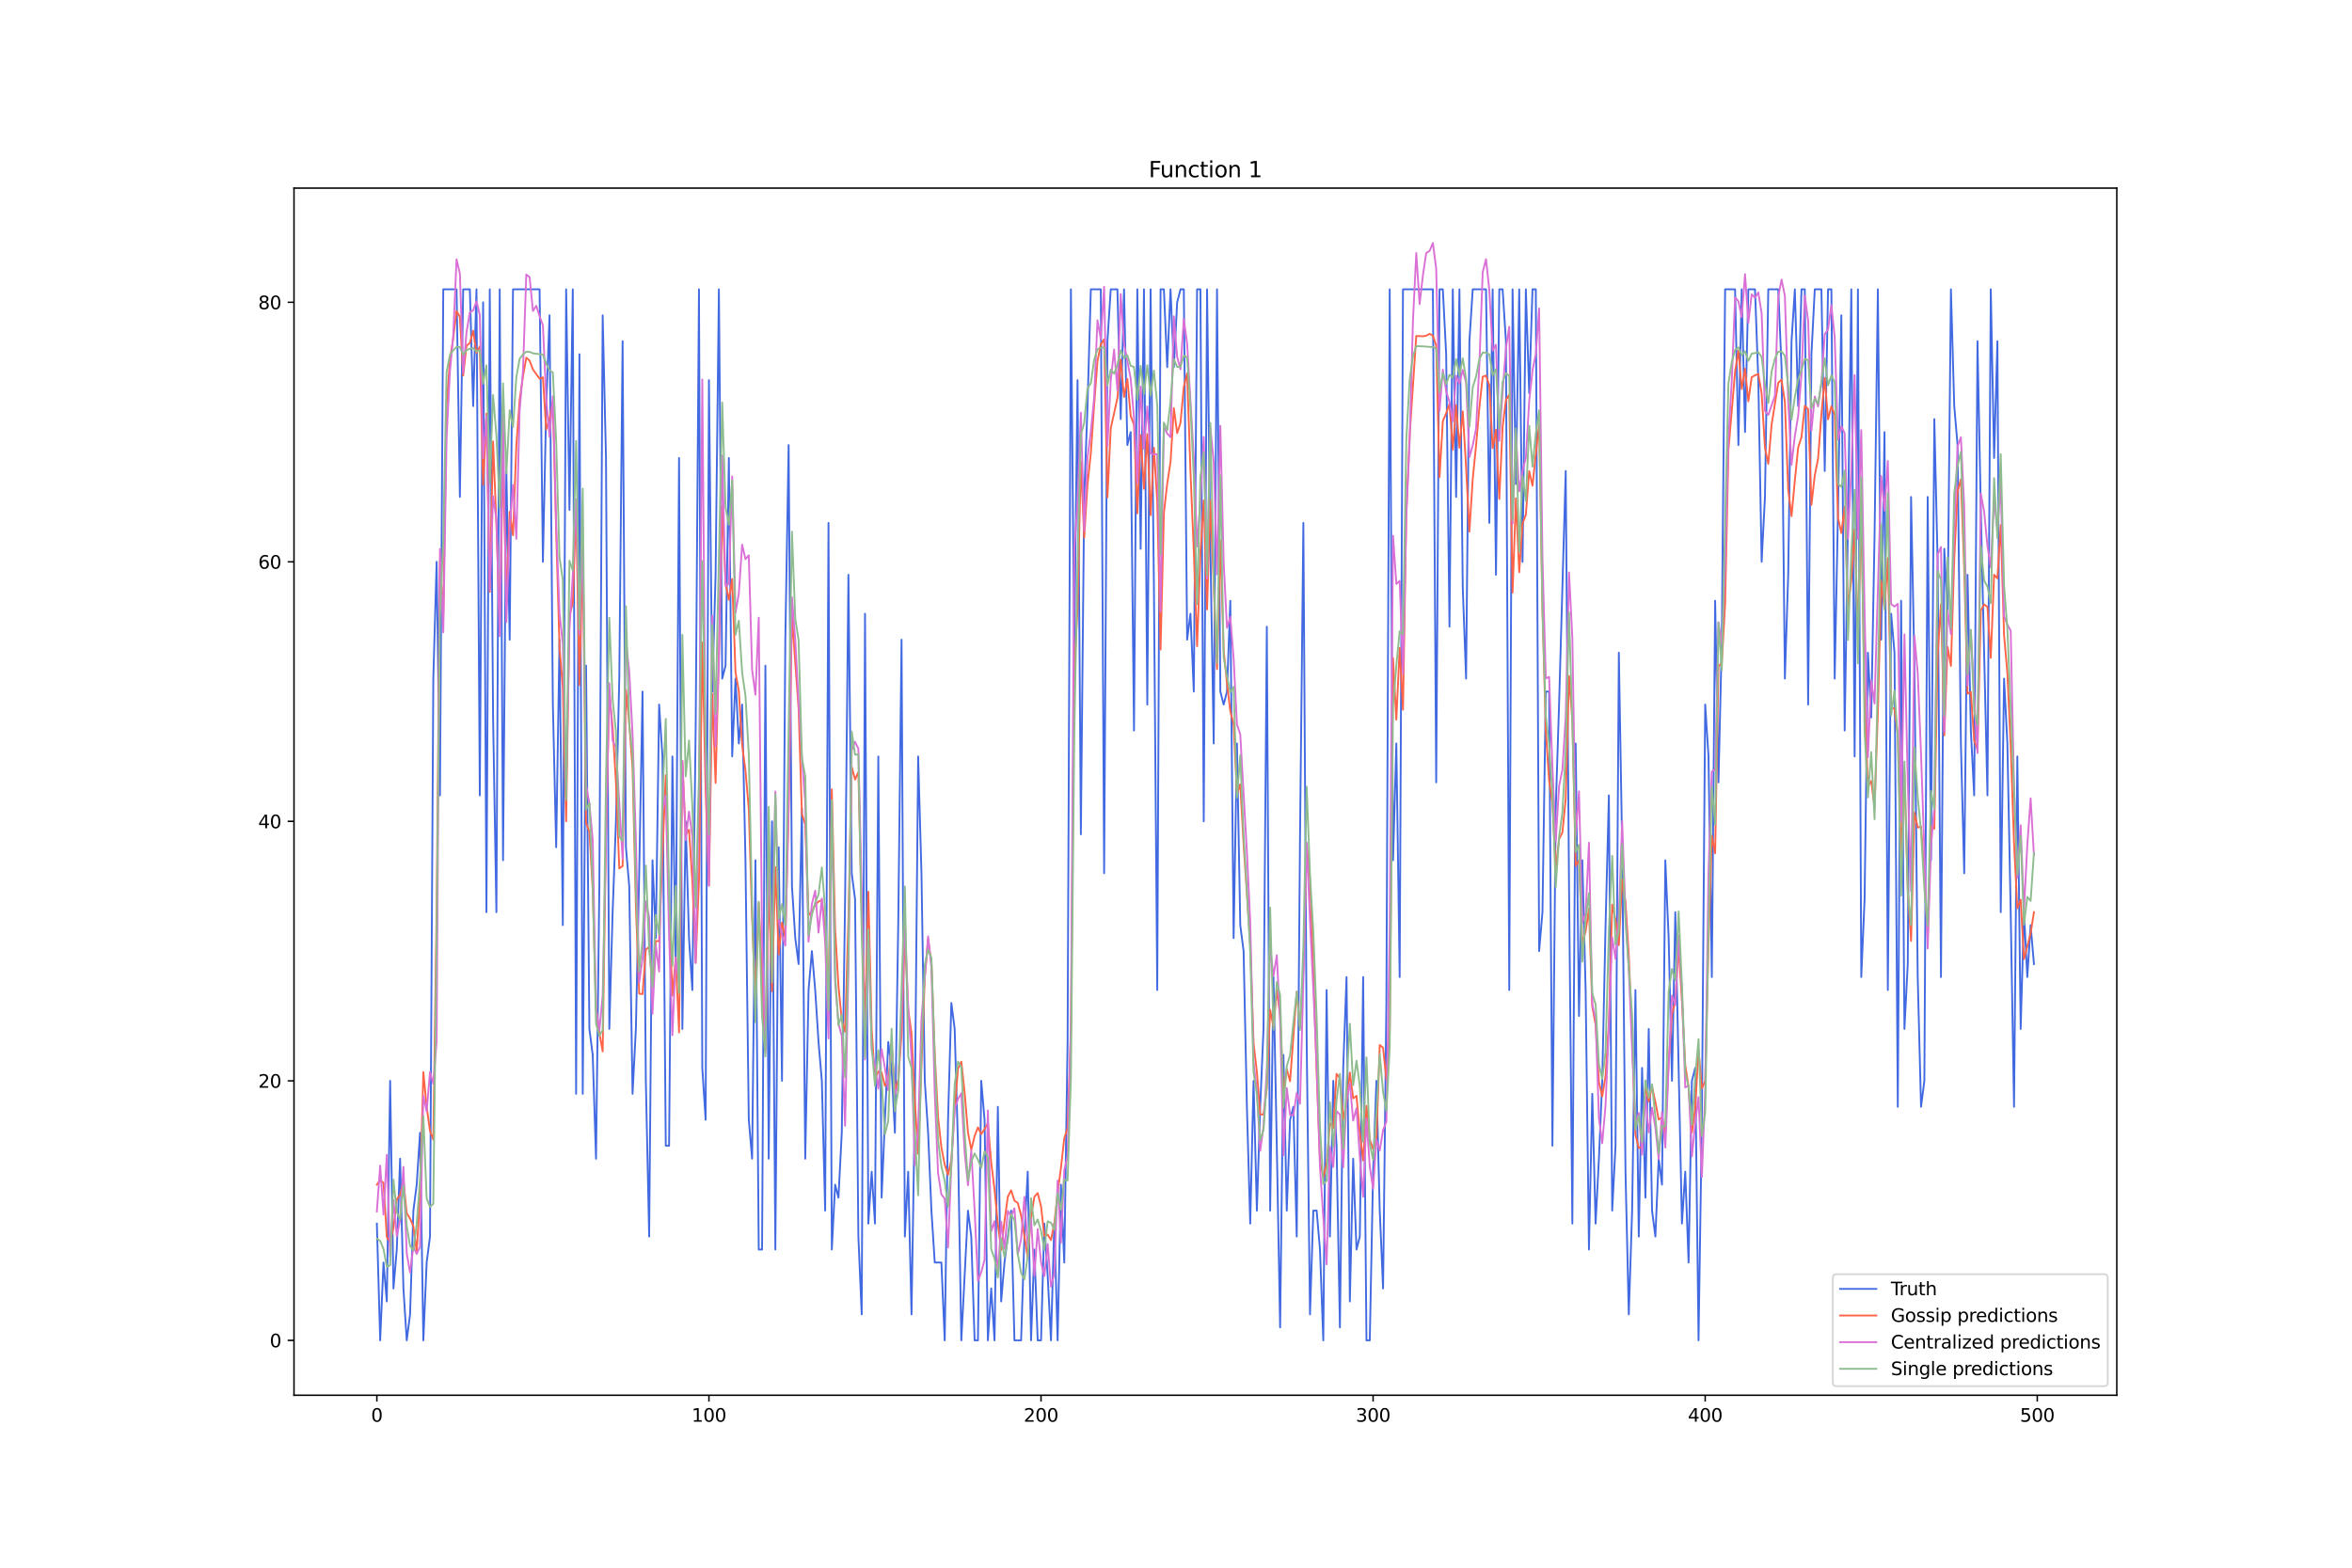 <?xml version="1.0" encoding="utf-8" standalone="no"?>
<!DOCTYPE svg PUBLIC "-//W3C//DTD SVG 1.1//EN"
  "http://www.w3.org/Graphics/SVG/1.1/DTD/svg11.dtd">
<svg xmlns:xlink="http://www.w3.org/1999/xlink" width="1296pt" height="864pt" viewBox="0 0 1296 864" xmlns="http://www.w3.org/2000/svg" version="1.1">
 <defs>
  <style type="text/css">*{stroke-linejoin: round; stroke-linecap: butt}</style>
 </defs>
 <g id="figure_1">
  <g id="patch_1">
   <path d="M 0 864 
L 1296 864 
L 1296 0 
L 0 0 
z
" style="fill: #ffffff"/>
  </g>
  <g id="axes_1">
   <g id="patch_2">
    <path d="M 162 768.96 
L 1166.4 768.96 
L 1166.4 103.68 
L 162 103.68 
z
" style="fill: #ffffff"/>
   </g>
   <g id="matplotlib.axis_1">
    <g id="xtick_1">
     <g id="line2d_1">
      <defs>
       <path id="m369eb096db" d="M 0 0 
L 0 3.5 
" style="stroke: #000000; stroke-width: 0.8"/>
      </defs>
      <g>
       <use xlink:href="#m369eb096db" x="207.655" y="768.96" style="stroke: #000000; stroke-width: 0.8"/>
      </g>
     </g>
     <g id="text_1">
      <!-- 0 -->
      <g transform="translate(204.473 783.558) scale(0.1 -0.1)">
       <defs>
        <path id="DejaVuSans-30" d="M 2034 4250 
Q 1547 4250 1301 3770 
Q 1056 3291 1056 2328 
Q 1056 1369 1301 889 
Q 1547 409 2034 409 
Q 2525 409 2770 889 
Q 3016 1369 3016 2328 
Q 3016 3291 2770 3770 
Q 2525 4250 2034 4250 
z
M 2034 4750 
Q 2819 4750 3233 4129 
Q 3647 3509 3647 2328 
Q 3647 1150 3233 529 
Q 2819 -91 2034 -91 
Q 1250 -91 836 529 
Q 422 1150 422 2328 
Q 422 3509 836 4129 
Q 1250 4750 2034 4750 
z
" transform="scale(0.016)"/>
       </defs>
       <use xlink:href="#DejaVuSans-30"/>
      </g>
     </g>
    </g>
    <g id="xtick_2">
     <g id="line2d_2">
      <g>
       <use xlink:href="#m369eb096db" x="390.639" y="768.96" style="stroke: #000000; stroke-width: 0.8"/>
      </g>
     </g>
     <g id="text_2">
      <!-- 100 -->
      <g transform="translate(381.095 783.558) scale(0.1 -0.1)">
       <defs>
        <path id="DejaVuSans-31" d="M 794 531 
L 1825 531 
L 1825 4091 
L 703 3866 
L 703 4441 
L 1819 4666 
L 2450 4666 
L 2450 531 
L 3481 531 
L 3481 0 
L 794 0 
L 794 531 
z
" transform="scale(0.016)"/>
       </defs>
       <use xlink:href="#DejaVuSans-31"/>
       <use xlink:href="#DejaVuSans-30" x="63.623"/>
       <use xlink:href="#DejaVuSans-30" x="127.246"/>
      </g>
     </g>
    </g>
    <g id="xtick_3">
     <g id="line2d_3">
      <g>
       <use xlink:href="#m369eb096db" x="573.623" y="768.96" style="stroke: #000000; stroke-width: 0.8"/>
      </g>
     </g>
     <g id="text_3">
      <!-- 200 -->
      <g transform="translate(564.079 783.558) scale(0.1 -0.1)">
       <defs>
        <path id="DejaVuSans-32" d="M 1228 531 
L 3431 531 
L 3431 0 
L 469 0 
L 469 531 
Q 828 903 1448 1529 
Q 2069 2156 2228 2338 
Q 2531 2678 2651 2914 
Q 2772 3150 2772 3378 
Q 2772 3750 2511 3984 
Q 2250 4219 1831 4219 
Q 1534 4219 1204 4116 
Q 875 4013 500 3803 
L 500 4441 
Q 881 4594 1212 4672 
Q 1544 4750 1819 4750 
Q 2544 4750 2975 4387 
Q 3406 4025 3406 3419 
Q 3406 3131 3298 2873 
Q 3191 2616 2906 2266 
Q 2828 2175 2409 1742 
Q 1991 1309 1228 531 
z
" transform="scale(0.016)"/>
       </defs>
       <use xlink:href="#DejaVuSans-32"/>
       <use xlink:href="#DejaVuSans-30" x="63.623"/>
       <use xlink:href="#DejaVuSans-30" x="127.246"/>
      </g>
     </g>
    </g>
    <g id="xtick_4">
     <g id="line2d_4">
      <g>
       <use xlink:href="#m369eb096db" x="756.607" y="768.96" style="stroke: #000000; stroke-width: 0.8"/>
      </g>
     </g>
     <g id="text_4">
      <!-- 300 -->
      <g transform="translate(747.063 783.558) scale(0.1 -0.1)">
       <defs>
        <path id="DejaVuSans-33" d="M 2597 2516 
Q 3050 2419 3304 2112 
Q 3559 1806 3559 1356 
Q 3559 666 3084 287 
Q 2609 -91 1734 -91 
Q 1441 -91 1130 -33 
Q 819 25 488 141 
L 488 750 
Q 750 597 1062 519 
Q 1375 441 1716 441 
Q 2309 441 2620 675 
Q 2931 909 2931 1356 
Q 2931 1769 2642 2001 
Q 2353 2234 1838 2234 
L 1294 2234 
L 1294 2753 
L 1863 2753 
Q 2328 2753 2575 2939 
Q 2822 3125 2822 3475 
Q 2822 3834 2567 4026 
Q 2313 4219 1838 4219 
Q 1578 4219 1281 4162 
Q 984 4106 628 3988 
L 628 4550 
Q 988 4650 1302 4700 
Q 1616 4750 1894 4750 
Q 2613 4750 3031 4423 
Q 3450 4097 3450 3541 
Q 3450 3153 3228 2886 
Q 3006 2619 2597 2516 
z
" transform="scale(0.016)"/>
       </defs>
       <use xlink:href="#DejaVuSans-33"/>
       <use xlink:href="#DejaVuSans-30" x="63.623"/>
       <use xlink:href="#DejaVuSans-30" x="127.246"/>
      </g>
     </g>
    </g>
    <g id="xtick_5">
     <g id="line2d_5">
      <g>
       <use xlink:href="#m369eb096db" x="939.591" y="768.96" style="stroke: #000000; stroke-width: 0.8"/>
      </g>
     </g>
     <g id="text_5">
      <!-- 400 -->
      <g transform="translate(930.047 783.558) scale(0.1 -0.1)">
       <defs>
        <path id="DejaVuSans-34" d="M 2419 4116 
L 825 1625 
L 2419 1625 
L 2419 4116 
z
M 2253 4666 
L 3047 4666 
L 3047 1625 
L 3713 1625 
L 3713 1100 
L 3047 1100 
L 3047 0 
L 2419 0 
L 2419 1100 
L 313 1100 
L 313 1709 
L 2253 4666 
z
" transform="scale(0.016)"/>
       </defs>
       <use xlink:href="#DejaVuSans-34"/>
       <use xlink:href="#DejaVuSans-30" x="63.623"/>
       <use xlink:href="#DejaVuSans-30" x="127.246"/>
      </g>
     </g>
    </g>
    <g id="xtick_6">
     <g id="line2d_6">
      <g>
       <use xlink:href="#m369eb096db" x="1122.575" y="768.96" style="stroke: #000000; stroke-width: 0.8"/>
      </g>
     </g>
     <g id="text_6">
      <!-- 500 -->
      <g transform="translate(1113.032 783.558) scale(0.1 -0.1)">
       <defs>
        <path id="DejaVuSans-35" d="M 691 4666 
L 3169 4666 
L 3169 4134 
L 1269 4134 
L 1269 2991 
Q 1406 3038 1543 3061 
Q 1681 3084 1819 3084 
Q 2600 3084 3056 2656 
Q 3513 2228 3513 1497 
Q 3513 744 3044 326 
Q 2575 -91 1722 -91 
Q 1428 -91 1123 -41 
Q 819 9 494 109 
L 494 744 
Q 775 591 1075 516 
Q 1375 441 1709 441 
Q 2250 441 2565 725 
Q 2881 1009 2881 1497 
Q 2881 1984 2565 2268 
Q 2250 2553 1709 2553 
Q 1456 2553 1204 2497 
Q 953 2441 691 2322 
L 691 4666 
z
" transform="scale(0.016)"/>
       </defs>
       <use xlink:href="#DejaVuSans-35"/>
       <use xlink:href="#DejaVuSans-30" x="63.623"/>
       <use xlink:href="#DejaVuSans-30" x="127.246"/>
      </g>
     </g>
    </g>
   </g>
   <g id="matplotlib.axis_2">
    <g id="ytick_1">
     <g id="line2d_7">
      <defs>
       <path id="m62aa4af1b8" d="M 0 0 
L -3.5 0 
" style="stroke: #000000; stroke-width: 0.8"/>
      </defs>
      <g>
       <use xlink:href="#m62aa4af1b8" x="162" y="738.72" style="stroke: #000000; stroke-width: 0.8"/>
      </g>
     </g>
     <g id="text_7">
      <!-- 0 -->
      <g transform="translate(148.637 742.519) scale(0.1 -0.1)">
       <use xlink:href="#DejaVuSans-30"/>
      </g>
     </g>
    </g>
    <g id="ytick_2">
     <g id="line2d_8">
      <g>
       <use xlink:href="#m62aa4af1b8" x="162" y="595.692" style="stroke: #000000; stroke-width: 0.8"/>
      </g>
     </g>
     <g id="text_8">
      <!-- 20 -->
      <g transform="translate(142.275 599.491) scale(0.1 -0.1)">
       <use xlink:href="#DejaVuSans-32"/>
       <use xlink:href="#DejaVuSans-30" x="63.623"/>
      </g>
     </g>
    </g>
    <g id="ytick_3">
     <g id="line2d_9">
      <g>
       <use xlink:href="#m62aa4af1b8" x="162" y="452.664" style="stroke: #000000; stroke-width: 0.8"/>
      </g>
     </g>
     <g id="text_9">
      <!-- 40 -->
      <g transform="translate(142.275 456.463) scale(0.1 -0.1)">
       <use xlink:href="#DejaVuSans-34"/>
       <use xlink:href="#DejaVuSans-30" x="63.623"/>
      </g>
     </g>
    </g>
    <g id="ytick_4">
     <g id="line2d_10">
      <g>
       <use xlink:href="#m62aa4af1b8" x="162" y="309.636" style="stroke: #000000; stroke-width: 0.8"/>
      </g>
     </g>
     <g id="text_10">
      <!-- 60 -->
      <g transform="translate(142.275 313.435) scale(0.1 -0.1)">
       <defs>
        <path id="DejaVuSans-36" d="M 2113 2584 
Q 1688 2584 1439 2293 
Q 1191 2003 1191 1497 
Q 1191 994 1439 701 
Q 1688 409 2113 409 
Q 2538 409 2786 701 
Q 3034 994 3034 1497 
Q 3034 2003 2786 2293 
Q 2538 2584 2113 2584 
z
M 3366 4563 
L 3366 3988 
Q 3128 4100 2886 4159 
Q 2644 4219 2406 4219 
Q 1781 4219 1451 3797 
Q 1122 3375 1075 2522 
Q 1259 2794 1537 2939 
Q 1816 3084 2150 3084 
Q 2853 3084 3261 2657 
Q 3669 2231 3669 1497 
Q 3669 778 3244 343 
Q 2819 -91 2113 -91 
Q 1303 -91 875 529 
Q 447 1150 447 2328 
Q 447 3434 972 4092 
Q 1497 4750 2381 4750 
Q 2619 4750 2861 4703 
Q 3103 4656 3366 4563 
z
" transform="scale(0.016)"/>
       </defs>
       <use xlink:href="#DejaVuSans-36"/>
       <use xlink:href="#DejaVuSans-30" x="63.623"/>
      </g>
     </g>
    </g>
    <g id="ytick_5">
     <g id="line2d_11">
      <g>
       <use xlink:href="#m62aa4af1b8" x="162" y="166.608" style="stroke: #000000; stroke-width: 0.8"/>
      </g>
     </g>
     <g id="text_11">
      <!-- 80 -->
      <g transform="translate(142.275 170.407) scale(0.1 -0.1)">
       <defs>
        <path id="DejaVuSans-38" d="M 2034 2216 
Q 1584 2216 1326 1975 
Q 1069 1734 1069 1313 
Q 1069 891 1326 650 
Q 1584 409 2034 409 
Q 2484 409 2743 651 
Q 3003 894 3003 1313 
Q 3003 1734 2745 1975 
Q 2488 2216 2034 2216 
z
M 1403 2484 
Q 997 2584 770 2862 
Q 544 3141 544 3541 
Q 544 4100 942 4425 
Q 1341 4750 2034 4750 
Q 2731 4750 3128 4425 
Q 3525 4100 3525 3541 
Q 3525 3141 3298 2862 
Q 3072 2584 2669 2484 
Q 3125 2378 3379 2068 
Q 3634 1759 3634 1313 
Q 3634 634 3220 271 
Q 2806 -91 2034 -91 
Q 1263 -91 848 271 
Q 434 634 434 1313 
Q 434 1759 690 2068 
Q 947 2378 1403 2484 
z
M 1172 3481 
Q 1172 3119 1398 2916 
Q 1625 2713 2034 2713 
Q 2441 2713 2670 2916 
Q 2900 3119 2900 3481 
Q 2900 3844 2670 4047 
Q 2441 4250 2034 4250 
Q 1625 4250 1398 4047 
Q 1172 3844 1172 3481 
z
" transform="scale(0.016)"/>
       </defs>
       <use xlink:href="#DejaVuSans-38"/>
       <use xlink:href="#DejaVuSans-30" x="63.623"/>
      </g>
     </g>
    </g>
   </g>
   <g id="line2d_12">
    <path d="M 207.655 674.357 
L 209.484 738.72 
L 211.314 695.812 
L 213.144 717.266 
L 214.974 595.692 
L 216.804 710.114 
L 218.634 688.66 
L 220.463 638.6 
L 222.293 710.114 
L 224.123 738.72 
L 225.953 724.417 
L 227.783 667.206 
L 229.613 652.903 
L 231.442 624.298 
L 233.272 738.72 
L 235.102 695.812 
L 236.932 681.509 
L 238.762 373.999 
L 240.592 309.636 
L 242.422 438.361 
L 244.251 159.457 
L 251.571 159.457 
L 253.401 273.879 
L 255.23 159.457 
L 258.89 159.457 
L 260.72 223.819 
L 262.55 159.457 
L 264.38 438.361 
L 266.209 166.608 
L 268.039 502.724 
L 269.869 159.457 
L 271.699 395.453 
L 273.529 502.724 
L 275.359 159.457 
L 277.189 474.118 
L 279.018 259.576 
L 280.848 352.545 
L 282.678 159.457 
L 297.317 159.457 
L 299.147 309.636 
L 300.976 223.819 
L 302.806 173.76 
L 304.636 388.301 
L 306.466 466.967 
L 308.296 352.545 
L 310.126 509.875 
L 311.956 159.457 
L 313.785 281.031 
L 315.615 159.457 
L 317.445 602.843 
L 319.275 195.214 
L 321.105 602.843 
L 322.935 366.847 
L 324.764 567.086 
L 326.594 581.389 
L 328.424 638.6 
L 330.254 488.421 
L 332.084 173.76 
L 333.914 252.425 
L 335.743 567.086 
L 337.573 502.724 
L 339.403 452.664 
L 341.233 373.999 
L 343.063 188.062 
L 344.893 466.967 
L 346.723 488.421 
L 348.552 602.843 
L 350.382 567.086 
L 352.212 481.27 
L 354.042 381.15 
L 355.872 595.692 
L 357.702 681.509 
L 359.531 474.118 
L 361.361 517.027 
L 363.191 388.301 
L 365.021 416.907 
L 366.851 631.449 
L 368.681 631.449 
L 370.51 416.907 
L 372.34 531.329 
L 374.17 252.425 
L 376 567.086 
L 377.83 452.664 
L 379.66 517.027 
L 381.489 545.632 
L 383.319 402.604 
L 385.149 159.457 
L 386.979 588.541 
L 388.809 617.146 
L 390.639 209.517 
L 392.469 381.15 
L 394.298 316.788 
L 396.128 159.457 
L 397.958 373.999 
L 399.788 366.847 
L 401.618 252.425 
L 403.448 416.907 
L 405.277 373.999 
L 407.107 409.756 
L 408.937 388.301 
L 410.767 474.118 
L 412.597 617.146 
L 414.427 638.6 
L 416.256 474.118 
L 418.086 688.66 
L 419.916 688.66 
L 421.746 366.847 
L 423.576 638.6 
L 425.406 452.664 
L 427.236 688.66 
L 429.065 466.967 
L 430.895 595.692 
L 432.725 352.545 
L 434.555 245.274 
L 436.385 488.421 
L 438.215 517.027 
L 440.044 531.329 
L 441.874 445.513 
L 443.704 638.6 
L 445.534 545.632 
L 447.364 524.178 
L 449.194 545.632 
L 451.023 574.238 
L 452.853 595.692 
L 454.683 667.206 
L 456.513 288.182 
L 458.343 688.66 
L 460.173 652.903 
L 462.003 660.055 
L 463.832 624.298 
L 465.662 495.572 
L 467.492 316.788 
L 469.322 481.27 
L 471.152 495.572 
L 472.982 681.509 
L 474.811 724.417 
L 476.641 338.242 
L 478.471 674.357 
L 480.301 645.752 
L 482.131 674.357 
L 483.961 416.907 
L 485.79 660.055 
L 489.45 574.238 
L 491.28 588.541 
L 493.11 624.298 
L 494.94 509.875 
L 496.77 352.545 
L 498.599 681.509 
L 500.429 645.752 
L 502.259 724.417 
L 504.089 609.995 
L 505.919 416.907 
L 507.749 481.27 
L 509.578 595.692 
L 511.408 624.298 
L 513.238 667.206 
L 515.068 695.812 
L 518.728 695.812 
L 520.557 738.72 
L 522.387 617.146 
L 524.217 552.784 
L 526.047 567.086 
L 527.877 631.449 
L 529.707 738.72 
L 533.366 667.206 
L 535.196 681.509 
L 537.026 738.72 
L 538.856 738.72 
L 540.686 595.692 
L 542.516 617.146 
L 544.345 738.72 
L 546.175 710.114 
L 548.005 738.72 
L 549.835 609.995 
L 551.665 717.266 
L 553.495 695.812 
L 557.154 667.206 
L 558.984 738.72 
L 562.644 738.72 
L 564.474 681.509 
L 566.303 645.752 
L 568.133 738.72 
L 569.963 688.66 
L 571.793 738.72 
L 573.623 738.72 
L 575.453 674.357 
L 577.283 702.963 
L 579.112 738.72 
L 580.942 674.357 
L 582.772 738.72 
L 584.602 652.903 
L 586.432 695.812 
L 588.262 574.238 
L 590.091 159.457 
L 591.921 359.696 
L 593.751 209.517 
L 595.581 459.815 
L 597.411 273.879 
L 599.241 223.819 
L 601.07 159.457 
L 606.56 159.457 
L 608.39 481.27 
L 610.22 188.062 
L 612.05 159.457 
L 615.709 159.457 
L 617.539 230.971 
L 619.369 159.457 
L 621.199 245.274 
L 623.029 238.122 
L 624.858 402.604 
L 626.688 159.457 
L 628.518 302.485 
L 630.348 159.457 
L 632.178 388.301 
L 634.008 159.457 
L 635.837 323.939 
L 637.667 545.632 
L 639.497 159.457 
L 641.327 159.457 
L 643.157 202.365 
L 644.987 159.457 
L 646.817 202.365 
L 648.646 166.608 
L 650.476 159.457 
L 652.306 159.457 
L 654.136 352.545 
L 655.966 338.242 
L 657.796 381.15 
L 659.625 159.457 
L 661.455 159.457 
L 663.285 452.664 
L 665.115 159.457 
L 666.945 302.485 
L 668.775 409.756 
L 670.604 159.457 
L 672.434 381.15 
L 674.264 388.301 
L 676.094 381.15 
L 677.924 331.09 
L 679.754 517.027 
L 681.583 409.756 
L 683.413 509.875 
L 685.243 524.178 
L 687.073 609.995 
L 688.903 674.357 
L 690.733 595.692 
L 692.563 667.206 
L 694.392 609.995 
L 696.222 567.086 
L 698.052 345.393 
L 699.882 667.206 
L 701.712 538.481 
L 703.542 631.449 
L 705.371 731.569 
L 707.201 581.389 
L 709.031 667.206 
L 710.861 617.146 
L 712.691 609.995 
L 714.521 681.509 
L 716.35 459.815 
L 718.18 288.182 
L 720.01 574.238 
L 721.84 724.417 
L 723.67 667.206 
L 725.5 667.206 
L 727.33 688.66 
L 729.159 738.72 
L 730.989 545.632 
L 732.819 681.509 
L 734.649 595.692 
L 736.479 631.449 
L 738.309 731.569 
L 740.138 588.541 
L 741.968 538.481 
L 743.798 717.266 
L 745.628 638.6 
L 747.458 688.66 
L 749.288 681.509 
L 751.117 538.481 
L 752.947 738.72 
L 754.777 738.72 
L 756.607 645.752 
L 758.437 595.692 
L 760.267 667.206 
L 762.097 710.114 
L 763.926 552.784 
L 765.756 159.457 
L 767.586 474.118 
L 769.416 409.756 
L 771.246 538.481 
L 773.076 159.457 
L 789.544 159.457 
L 791.374 431.21 
L 793.204 159.457 
L 795.034 159.457 
L 796.864 195.214 
L 798.693 345.393 
L 800.523 159.457 
L 802.353 273.879 
L 804.183 159.457 
L 806.013 323.939 
L 807.843 373.999 
L 809.672 188.062 
L 811.502 159.457 
L 818.822 159.457 
L 820.651 288.182 
L 822.481 159.457 
L 824.311 316.788 
L 826.141 159.457 
L 827.971 159.457 
L 829.801 188.062 
L 831.63 545.632 
L 833.46 159.457 
L 835.29 266.728 
L 837.12 159.457 
L 838.95 309.636 
L 840.78 159.457 
L 842.61 216.668 
L 844.439 159.457 
L 846.269 159.457 
L 848.099 524.178 
L 849.929 502.724 
L 851.759 381.15 
L 853.589 381.15 
L 855.418 631.449 
L 857.248 445.513 
L 859.078 388.301 
L 862.738 259.576 
L 864.568 488.421 
L 866.397 674.357 
L 868.227 409.756 
L 870.057 559.935 
L 871.887 474.118 
L 873.717 545.632 
L 875.547 688.66 
L 877.377 602.843 
L 879.206 674.357 
L 881.036 638.6 
L 882.866 595.692 
L 884.696 509.875 
L 886.526 438.361 
L 888.356 667.206 
L 890.185 631.449 
L 892.015 359.696 
L 893.845 466.967 
L 895.675 645.752 
L 897.505 724.417 
L 899.335 667.206 
L 901.164 545.632 
L 902.994 681.509 
L 904.824 588.541 
L 906.654 660.055 
L 908.484 567.086 
L 910.314 667.206 
L 912.144 681.509 
L 913.973 638.6 
L 915.803 652.903 
L 917.633 474.118 
L 919.463 517.027 
L 921.293 595.692 
L 923.123 502.724 
L 926.782 674.357 
L 928.612 645.752 
L 930.442 695.812 
L 932.272 595.692 
L 934.102 588.541 
L 935.931 738.72 
L 937.761 617.146 
L 939.591 388.301 
L 941.421 416.907 
L 943.251 538.481 
L 945.081 331.09 
L 946.911 431.21 
L 948.74 352.545 
L 950.57 159.457 
L 956.06 159.457 
L 957.89 245.274 
L 959.719 159.457 
L 961.549 238.122 
L 963.379 159.457 
L 967.039 159.457 
L 968.869 209.517 
L 970.698 309.636 
L 972.528 273.879 
L 974.358 159.457 
L 979.848 159.457 
L 981.678 202.365 
L 983.507 373.999 
L 985.337 316.788 
L 987.167 188.062 
L 988.997 159.457 
L 990.827 223.819 
L 992.657 159.457 
L 994.486 159.457 
L 996.316 388.301 
L 998.146 195.214 
L 999.976 159.457 
L 1003.636 159.457 
L 1005.465 259.576 
L 1007.295 159.457 
L 1009.125 159.457 
L 1010.955 373.999 
L 1012.785 281.031 
L 1014.615 173.76 
L 1016.444 402.604 
L 1018.274 288.182 
L 1020.104 159.457 
L 1021.934 416.907 
L 1023.764 159.457 
L 1025.594 538.481 
L 1027.424 495.572 
L 1029.253 359.696 
L 1031.083 395.453 
L 1032.913 295.333 
L 1034.743 159.457 
L 1036.573 352.545 
L 1038.403 238.122 
L 1040.232 545.632 
L 1042.062 338.242 
L 1043.892 359.696 
L 1045.722 609.995 
L 1047.552 331.09 
L 1049.382 567.086 
L 1051.211 531.329 
L 1053.041 273.879 
L 1054.871 366.847 
L 1056.701 538.481 
L 1058.531 609.995 
L 1060.361 595.692 
L 1062.191 273.879 
L 1064.02 474.118 
L 1065.85 230.971 
L 1067.68 309.636 
L 1069.51 538.481 
L 1071.34 302.485 
L 1073.17 338.242 
L 1074.999 159.457 
L 1076.829 223.819 
L 1078.659 245.274 
L 1080.489 409.756 
L 1082.319 481.27 
L 1084.149 316.788 
L 1085.978 402.604 
L 1087.808 438.361 
L 1089.638 188.062 
L 1091.468 281.031 
L 1095.128 438.361 
L 1096.958 159.457 
L 1098.787 252.425 
L 1100.617 188.062 
L 1102.447 502.724 
L 1104.277 373.999 
L 1106.107 409.756 
L 1107.937 502.724 
L 1109.766 609.995 
L 1111.596 416.907 
L 1113.426 567.086 
L 1115.256 502.724 
L 1117.086 538.481 
L 1118.916 509.875 
L 1120.745 531.329 
L 1120.745 531.329 
" clip-path="url(#pf73e00fcfa)" style="fill: none; stroke: #4169e1; stroke-linecap: square"/>
   </g>
   <g id="line2d_13">
    <path d="M 207.655 652.913 
L 209.484 650.359 
L 211.314 651.946 
L 213.144 681.846 
L 214.974 684.474 
L 216.804 676.704 
L 218.634 660.967 
L 220.463 658.549 
L 222.293 650.815 
L 224.123 668.638 
L 225.953 671.616 
L 227.783 675.914 
L 229.613 689.805 
L 231.442 658.472 
L 233.272 590.858 
L 235.102 610.089 
L 236.932 623.337 
L 238.762 628.106 
L 240.592 500.815 
L 242.422 309.26 
L 244.251 339.356 
L 246.081 223.401 
L 247.911 198.427 
L 249.741 186.371 
L 251.571 171.42 
L 253.401 174.641 
L 255.23 206.957 
L 257.06 190.53 
L 258.89 189.073 
L 260.72 182.333 
L 262.55 194.546 
L 264.38 190.926 
L 266.209 267.218 
L 268.039 227.94 
L 269.869 326.18 
L 271.699 243.228 
L 273.529 288.903 
L 275.359 344.48 
L 277.189 252.337 
L 279.018 330.788 
L 280.848 282.041 
L 282.678 295.027 
L 284.508 245.674 
L 286.338 220.202 
L 288.168 207.514 
L 289.997 197.13 
L 291.827 198.778 
L 293.657 203.627 
L 297.317 208.707 
L 299.147 207.962 
L 300.976 236.655 
L 302.806 230.614 
L 304.636 221.378 
L 306.466 292.918 
L 308.296 356.778 
L 310.126 379.145 
L 311.956 452.63 
L 313.785 339.24 
L 315.615 332.328 
L 317.445 280.094 
L 319.275 377.557 
L 321.105 302.943 
L 322.935 453.56 
L 324.764 458.446 
L 326.594 490.002 
L 328.424 555.418 
L 330.254 569.241 
L 332.084 579.468 
L 333.914 459.476 
L 335.743 381.971 
L 337.573 400.699 
L 339.403 431.247 
L 341.233 478.619 
L 343.063 477.321 
L 344.893 380.205 
L 346.723 398.746 
L 348.552 423.386 
L 350.382 499.473 
L 352.212 547.639 
L 354.042 547.921 
L 355.872 523.338 
L 357.702 521.866 
L 359.531 541.159 
L 361.361 518.569 
L 363.191 518.776 
L 365.021 471.551 
L 366.851 427.225 
L 368.681 498.816 
L 370.51 548.718 
L 372.34 527.69 
L 374.17 568.997 
L 376 419.425 
L 377.83 460.134 
L 379.66 457.295 
L 381.489 485.286 
L 383.319 530.511 
L 385.149 485.146 
L 386.979 354.117 
L 388.809 435.105 
L 390.639 487.865 
L 392.469 382.418 
L 394.298 431.527 
L 396.128 360.873 
L 397.958 278.943 
L 399.788 321.223 
L 401.618 330.608 
L 403.448 319.09 
L 405.277 370.559 
L 407.107 380.908 
L 408.937 410.684 
L 410.767 424.618 
L 412.597 445.845 
L 414.427 505.893 
L 416.256 551.867 
L 418.086 497.677 
L 421.746 578.999 
L 423.576 488.865 
L 425.406 546.323 
L 427.236 477.942 
L 429.065 525.984 
L 430.895 508.468 
L 432.725 517.24 
L 434.555 446.446 
L 436.385 338.595 
L 438.215 365.547 
L 440.044 390.642 
L 441.874 448.65 
L 443.704 454.316 
L 445.534 504.457 
L 447.364 502.329 
L 449.194 498.714 
L 451.023 496.88 
L 452.853 496.029 
L 454.683 511.048 
L 456.513 548.51 
L 458.343 434.981 
L 460.173 512.198 
L 462.003 543.293 
L 463.832 562.382 
L 465.662 568.631 
L 467.492 506.685 
L 469.322 422.586 
L 471.152 429.619 
L 472.982 425.501 
L 474.811 503.307 
L 476.641 562.216 
L 478.471 491.462 
L 480.301 567.096 
L 482.131 594.597 
L 483.961 590.513 
L 485.79 591.067 
L 487.62 598.447 
L 489.45 595.88 
L 491.28 575.993 
L 493.11 601.391 
L 494.94 594.997 
L 496.77 570.372 
L 498.599 514.667 
L 500.429 556.383 
L 502.259 569.424 
L 504.089 606.974 
L 505.919 635.881 
L 509.578 538.569 
L 511.408 517.662 
L 513.238 530.755 
L 515.068 580.875 
L 516.898 615.759 
L 518.728 632.388 
L 520.557 641.896 
L 522.387 647.483 
L 524.217 639.207 
L 526.047 610.995 
L 527.877 589.053 
L 529.707 585.123 
L 531.536 602.153 
L 533.366 623.993 
L 535.196 633.691 
L 537.026 626.127 
L 538.856 621.334 
L 540.686 625.015 
L 542.516 622.31 
L 544.345 619.006 
L 546.175 640.675 
L 548.005 655.623 
L 549.835 674.371 
L 551.665 688.859 
L 553.495 672.968 
L 555.324 659.58 
L 557.154 656.001 
L 558.984 661.736 
L 560.814 662.971 
L 562.644 669.864 
L 566.303 692.985 
L 568.133 670.759 
L 569.963 659.59 
L 571.793 657.514 
L 573.623 664.738 
L 575.453 681.289 
L 577.283 680.4 
L 579.112 683.426 
L 580.942 674.3 
L 582.772 657.468 
L 584.602 643.703 
L 586.432 627.317 
L 588.262 621.845 
L 590.091 569.108 
L 591.921 370.304 
L 593.751 335.418 
L 595.581 254.302 
L 597.411 296.32 
L 599.241 267.087 
L 601.07 249.665 
L 602.9 223.426 
L 604.73 199.095 
L 606.56 189.74 
L 608.39 187.023 
L 610.22 274.075 
L 612.05 236.056 
L 615.709 219.377 
L 617.539 198.18 
L 619.369 218.832 
L 621.199 208.829 
L 623.029 229.119 
L 624.858 234.175 
L 626.688 282.935 
L 628.518 239.8 
L 630.348 269.395 
L 632.178 239.269 
L 634.008 283.963 
L 635.837 246.746 
L 637.667 276.203 
L 639.497 357.963 
L 641.327 282.813 
L 643.157 266.514 
L 644.987 254.692 
L 646.817 224.93 
L 648.646 238.73 
L 650.476 233.003 
L 652.306 213.128 
L 654.136 205.742 
L 655.966 259.831 
L 657.796 303.588 
L 659.625 356.114 
L 661.455 304.661 
L 663.285 275.823 
L 665.115 335.868 
L 666.945 275.943 
L 670.604 368.807 
L 672.434 297.813 
L 674.264 358.571 
L 676.094 376.409 
L 677.924 392.011 
L 679.754 399.223 
L 681.583 437.443 
L 683.413 432.262 
L 685.243 465.079 
L 688.903 520.163 
L 690.733 574.653 
L 692.563 590.768 
L 694.392 614.189 
L 696.222 614.243 
L 698.052 599.716 
L 699.882 556.516 
L 701.712 566.001 
L 703.542 545.542 
L 705.371 559.472 
L 707.201 602.736 
L 709.031 589.251 
L 710.861 595.945 
L 714.521 546.532 
L 716.35 566.287 
L 718.18 535.028 
L 720.01 464.912 
L 721.84 485.225 
L 723.67 535.397 
L 725.5 590.715 
L 727.33 639.655 
L 729.159 649.011 
L 730.989 641.24 
L 732.819 618.999 
L 734.649 621.637 
L 736.479 591.854 
L 738.309 594.201 
L 740.138 616.876 
L 741.968 607.741 
L 743.798 591.11 
L 745.628 605.365 
L 747.458 603.961 
L 749.288 624.429 
L 751.117 639.553 
L 752.947 609.442 
L 754.777 628.054 
L 756.607 633.382 
L 758.437 628.154 
L 760.267 575.946 
L 762.097 577.422 
L 763.926 595.055 
L 765.756 568.254 
L 767.586 362.699 
L 769.416 396.603 
L 771.246 357.111 
L 773.076 391.151 
L 774.905 282.354 
L 776.735 240.046 
L 780.395 185.178 
L 784.055 185.318 
L 785.884 185.027 
L 787.714 183.981 
L 789.544 185.021 
L 791.374 190.471 
L 793.204 263.034 
L 795.034 232.093 
L 796.864 227.717 
L 798.693 222.575 
L 800.523 247.88 
L 802.353 223.29 
L 804.183 246.707 
L 806.013 226.692 
L 807.843 257.744 
L 809.672 293.034 
L 811.502 263.914 
L 813.332 245.731 
L 815.162 224.523 
L 816.992 207.603 
L 818.822 207.022 
L 820.651 212.246 
L 822.481 246.998 
L 824.311 236.867 
L 826.141 275.009 
L 827.971 235.124 
L 829.801 220.34 
L 831.63 217.549 
L 833.46 326.619 
L 835.29 274.646 
L 837.12 315.391 
L 838.95 288.608 
L 840.78 283.604 
L 842.61 259.633 
L 844.439 267.654 
L 846.269 250.12 
L 848.099 233.957 
L 849.929 336.139 
L 851.759 402.455 
L 853.589 430.361 
L 855.418 442.402 
L 857.248 478.842 
L 859.078 462.411 
L 860.908 458.803 
L 862.738 440.325 
L 864.568 372.53 
L 866.397 397.104 
L 868.227 477.071 
L 870.057 474.214 
L 871.887 520.072 
L 873.717 513.343 
L 875.547 500.765 
L 877.377 554.746 
L 879.206 564.829 
L 881.036 596.228 
L 882.866 604.31 
L 884.696 593.087 
L 886.526 563.789 
L 888.356 498.487 
L 890.185 507.03 
L 892.015 520.91 
L 893.845 484.763 
L 895.675 497.097 
L 897.505 526.578 
L 899.335 572.149 
L 901.164 625.378 
L 902.994 632.783 
L 904.824 631.849 
L 906.654 599.123 
L 908.484 607.058 
L 910.314 598.886 
L 912.144 607.302 
L 913.973 617.067 
L 915.803 615.867 
L 917.633 624.287 
L 919.463 585.383 
L 921.293 558.885 
L 923.123 551.88 
L 924.952 521.485 
L 926.782 551.731 
L 928.612 587.073 
L 930.442 599.127 
L 932.272 624.152 
L 934.102 610.68 
L 935.931 578.602 
L 937.761 599.762 
L 939.591 595.717 
L 941.421 520.151 
L 943.251 460.554 
L 945.081 470.286 
L 946.911 367.166 
L 948.74 365.376 
L 950.57 332.928 
L 952.4 248.185 
L 956.06 204.794 
L 957.89 193.233 
L 959.719 214.434 
L 961.549 203.171 
L 963.379 221.188 
L 965.209 207.874 
L 967.039 206.864 
L 968.869 206.118 
L 970.698 216.807 
L 972.528 246.762 
L 974.358 255.66 
L 976.188 234.071 
L 979.848 210.936 
L 981.678 209.285 
L 983.507 221.704 
L 985.337 269.909 
L 987.167 284.493 
L 988.997 264.777 
L 990.827 246.603 
L 992.657 240.887 
L 994.486 223.658 
L 996.316 225.485 
L 998.146 278.226 
L 999.976 262.008 
L 1001.806 252.751 
L 1003.636 228.222 
L 1005.465 208.306 
L 1007.295 231.105 
L 1009.125 223.935 
L 1010.955 228.528 
L 1012.785 285.321 
L 1014.615 293.76 
L 1016.444 279.186 
L 1018.274 334.68 
L 1020.104 320.068 
L 1021.934 291.763 
L 1023.764 348.09 
L 1025.594 284.856 
L 1027.424 385.316 
L 1029.253 433.463 
L 1031.083 430.429 
L 1032.913 445.055 
L 1034.743 392.583 
L 1036.573 320.079 
L 1038.403 335.626 
L 1040.232 307.63 
L 1042.062 389.914 
L 1043.892 390.677 
L 1045.722 404.883 
L 1047.552 472.002 
L 1049.382 426.264 
L 1051.211 489.922 
L 1053.041 518.587 
L 1054.871 447.698 
L 1056.701 456.061 
L 1058.531 455.599 
L 1060.361 482.258 
L 1062.191 516.725 
L 1064.02 455.422 
L 1065.85 456.729 
L 1067.68 361.648 
L 1069.51 332.878 
L 1071.34 405.332 
L 1073.17 356.581 
L 1074.999 367.034 
L 1076.829 308.022 
L 1078.659 270.752 
L 1080.489 264.158 
L 1082.319 313.266 
L 1084.149 382.329 
L 1085.978 381.411 
L 1087.808 408.022 
L 1089.638 413.305 
L 1091.468 336.391 
L 1093.298 333.139 
L 1095.128 334.43 
L 1096.958 362.611 
L 1098.787 316.739 
L 1100.617 318.781 
L 1102.447 289.38 
L 1104.277 349.935 
L 1106.107 371.002 
L 1107.937 410.953 
L 1109.766 464.611 
L 1111.596 500.599 
L 1113.426 495.847 
L 1115.256 528.627 
L 1118.916 514.403 
L 1120.745 502.703 
L 1120.745 502.703 
" clip-path="url(#pf73e00fcfa)" style="fill: none; stroke: #ff6347; stroke-linecap: square"/>
   </g>
   <g id="line2d_14">
    <path d="M 207.655 667.709 
L 209.484 642.426 
L 211.314 669.376 
L 213.144 636.476 
L 214.974 692.568 
L 216.804 661.403 
L 218.634 681.322 
L 220.463 672.373 
L 222.293 643.11 
L 224.123 690.731 
L 225.953 701.283 
L 227.783 687.089 
L 229.613 691.086 
L 231.442 687.085 
L 233.272 603.993 
L 235.102 612.506 
L 236.932 590.828 
L 238.762 597.27 
L 240.592 573.848 
L 242.422 302.551 
L 244.251 348.522 
L 246.081 241.131 
L 247.911 204.884 
L 249.741 185.039 
L 251.571 142.893 
L 253.401 150.807 
L 255.23 205.481 
L 257.06 183.132 
L 258.89 172.065 
L 260.72 171.082 
L 262.55 166.015 
L 264.38 173.558 
L 266.209 252.527 
L 268.039 229.135 
L 269.869 325.226 
L 271.699 273.536 
L 273.529 286.36 
L 275.359 350.642 
L 277.189 228.721 
L 279.018 342.848 
L 280.848 290.556 
L 282.678 267.258 
L 284.508 296.954 
L 286.338 226.267 
L 288.168 204.484 
L 289.997 151.276 
L 291.827 152.79 
L 293.657 171.436 
L 295.487 168.511 
L 297.317 174.198 
L 299.147 179.304 
L 300.976 219.344 
L 302.806 240.721 
L 304.636 218.333 
L 306.466 289.046 
L 308.296 337.918 
L 310.126 354.932 
L 311.956 434.4 
L 313.785 346.462 
L 315.615 317.039 
L 317.445 275.155 
L 319.275 349.541 
L 321.105 299.992 
L 322.935 432.586 
L 324.764 442.848 
L 326.594 462.762 
L 328.424 555.735 
L 330.254 568.015 
L 332.084 548.588 
L 335.743 376.501 
L 337.573 408.23 
L 339.403 411.743 
L 343.063 473.241 
L 344.893 353.087 
L 346.723 370.091 
L 348.552 404.678 
L 350.382 462.425 
L 352.212 541.609 
L 354.042 528.357 
L 355.872 496.838 
L 357.702 505.637 
L 359.531 558.705 
L 361.361 520.872 
L 363.191 535.47 
L 365.021 446.641 
L 366.851 438.427 
L 368.681 515.95 
L 370.51 570.493 
L 372.34 527.733 
L 374.17 541.912 
L 376 419.266 
L 377.83 462.997 
L 379.66 447.246 
L 381.489 460.966 
L 383.319 530.733 
L 385.149 435.928 
L 386.979 209.139 
L 388.809 419.1 
L 390.639 488.233 
L 392.469 339.399 
L 394.298 411.378 
L 396.128 364.576 
L 397.958 251.046 
L 399.788 322.954 
L 401.618 321.766 
L 403.448 262.564 
L 405.277 337.805 
L 407.107 327.043 
L 408.937 300.193 
L 410.767 308.169 
L 412.597 306.063 
L 414.427 369.145 
L 416.256 382.928 
L 418.086 340.436 
L 419.916 516.998 
L 421.746 580.107 
L 423.576 474.279 
L 425.406 521.38 
L 427.236 436.229 
L 429.065 507.088 
L 430.895 515.354 
L 432.725 521.164 
L 434.555 441.791 
L 436.385 329.145 
L 438.215 352.917 
L 440.044 387.045 
L 441.874 417.343 
L 443.704 442.409 
L 445.534 518.988 
L 447.364 498.216 
L 449.194 490.876 
L 451.023 513.988 
L 452.853 495.132 
L 454.683 519.493 
L 456.513 572.32 
L 458.343 447.883 
L 460.173 541.157 
L 462.003 564.115 
L 463.832 571.051 
L 465.662 620.481 
L 467.492 535.889 
L 469.322 413.466 
L 471.152 408.846 
L 472.982 412.591 
L 474.811 491.856 
L 476.641 583.91 
L 478.471 512.727 
L 480.301 578.68 
L 482.131 587.468 
L 483.961 600.015 
L 485.79 578.205 
L 487.62 588.561 
L 489.45 600.926 
L 491.28 575.134 
L 493.11 603.379 
L 494.94 598.202 
L 496.77 558.95 
L 498.599 507.964 
L 500.429 555.295 
L 502.259 582.813 
L 504.089 642.1 
L 505.919 621.811 
L 507.749 561.561 
L 511.408 516.032 
L 513.238 533.418 
L 515.068 602.805 
L 516.898 646.606 
L 518.728 658.282 
L 520.557 660.601 
L 522.387 687.557 
L 524.217 641.974 
L 526.047 611.014 
L 527.877 605.826 
L 529.707 602.495 
L 531.536 635.075 
L 533.366 653.269 
L 535.196 634.156 
L 537.026 666.865 
L 538.856 705.961 
L 540.686 701.181 
L 542.516 694.274 
L 544.345 611.987 
L 546.175 678.547 
L 548.005 673.023 
L 549.835 702.739 
L 551.665 673.335 
L 553.495 688.298 
L 555.324 667.358 
L 557.154 670.448 
L 558.984 665.95 
L 560.814 691.504 
L 562.644 682.911 
L 564.474 659.598 
L 566.303 686.965 
L 568.133 671.762 
L 569.963 703.2 
L 571.793 677.392 
L 573.623 695.548 
L 575.453 703.321 
L 577.283 685.624 
L 579.112 709.08 
L 580.942 701.961 
L 582.772 650.669 
L 584.602 684.894 
L 586.432 644.914 
L 588.262 637.216 
L 590.091 563.595 
L 591.921 302.514 
L 593.751 277.579 
L 595.581 227.406 
L 597.411 292.567 
L 599.241 252.178 
L 601.07 238.053 
L 602.9 219.179 
L 604.73 176.53 
L 606.56 186.942 
L 608.39 158.048 
L 610.22 245.895 
L 612.05 209.772 
L 613.879 192.646 
L 615.709 214.946 
L 617.539 162.093 
L 619.369 189.461 
L 623.029 208.665 
L 624.858 230.122 
L 626.688 266.24 
L 628.518 213.054 
L 630.348 247.35 
L 632.178 223.988 
L 634.008 249.859 
L 635.837 250.401 
L 637.667 250.287 
L 639.497 337.188 
L 641.327 235.135 
L 643.157 238.936 
L 644.987 240.968 
L 646.817 174.36 
L 648.646 196.838 
L 650.476 203.502 
L 652.306 175.78 
L 654.136 189.341 
L 657.796 252.2 
L 659.625 301.126 
L 661.455 275.756 
L 663.285 240.796 
L 665.115 318.811 
L 666.945 235.642 
L 668.775 254.578 
L 670.604 316.57 
L 672.434 234.621 
L 674.264 309.759 
L 676.094 346.007 
L 677.924 339.994 
L 679.754 363.04 
L 681.583 399.17 
L 683.413 404.761 
L 687.073 469.688 
L 688.903 507.955 
L 690.733 585.461 
L 692.563 600.867 
L 694.392 634.241 
L 696.222 620.858 
L 698.052 589.026 
L 699.882 521.935 
L 701.712 537.888 
L 703.542 526.519 
L 705.371 562.564 
L 707.201 636.617 
L 709.031 599.654 
L 710.861 614.44 
L 712.691 614.697 
L 714.521 602.376 
L 716.35 608.289 
L 718.18 540.128 
L 720.01 464.467 
L 721.84 507.758 
L 723.67 544.934 
L 725.5 587.388 
L 727.33 642.977 
L 729.159 670.95 
L 730.989 696.835 
L 732.819 632.095 
L 734.649 643.173 
L 736.479 612.364 
L 738.309 614.284 
L 740.138 643.357 
L 741.968 605.379 
L 743.798 597.099 
L 745.628 617.604 
L 747.458 610.829 
L 749.288 637.816 
L 751.117 659.593 
L 752.947 616.437 
L 754.777 643.059 
L 756.607 655.157 
L 758.437 628.14 
L 760.267 634.004 
L 762.097 622.815 
L 763.926 618.119 
L 765.756 512.125 
L 767.586 295.253 
L 769.416 321.883 
L 771.246 320.131 
L 773.076 371.278 
L 774.905 284.413 
L 776.735 243.566 
L 778.565 176.809 
L 780.395 139.411 
L 782.225 167.656 
L 784.055 151.691 
L 785.884 139.408 
L 787.714 138.315 
L 789.544 133.92 
L 791.374 148.041 
L 793.204 226.536 
L 795.034 203.774 
L 796.864 215.553 
L 798.693 221.571 
L 800.523 232.08 
L 802.353 207.14 
L 804.183 211.322 
L 806.013 203.886 
L 807.843 210.952 
L 809.672 251.965 
L 811.502 245.485 
L 813.332 236.341 
L 815.162 201.144 
L 816.992 150.077 
L 818.822 142.839 
L 820.651 159.961 
L 822.481 193.232 
L 824.311 189.991 
L 826.141 242.957 
L 827.971 216.033 
L 829.801 191.85 
L 831.63 180.091 
L 833.46 288.44 
L 835.29 238.772 
L 837.12 270.768 
L 838.95 259.501 
L 840.78 252.401 
L 842.61 221.154 
L 844.439 204.137 
L 846.269 195.099 
L 848.099 169.979 
L 849.929 307.469 
L 851.759 373.947 
L 853.589 373.039 
L 855.418 422.729 
L 857.248 463.673 
L 859.078 433.315 
L 860.908 424.301 
L 862.738 394.982 
L 864.568 315.451 
L 866.397 351.469 
L 868.227 461.002 
L 870.057 436.107 
L 871.887 508.549 
L 873.717 503.335 
L 875.547 464.444 
L 877.377 553.659 
L 879.206 561.481 
L 881.036 616.177 
L 882.866 630.07 
L 884.696 609.206 
L 886.526 565.762 
L 888.356 516.522 
L 890.185 528.513 
L 892.015 504.486 
L 893.845 452.663 
L 895.675 503.412 
L 897.505 534.823 
L 899.335 578.532 
L 901.164 619.374 
L 902.994 613.414 
L 904.824 636.372 
L 906.654 603.924 
L 908.484 624.105 
L 910.314 610.445 
L 912.144 621.342 
L 913.973 638.865 
L 915.803 612.862 
L 917.633 632.48 
L 919.463 587.261 
L 921.293 548.641 
L 923.123 553.901 
L 924.952 515.541 
L 926.782 545.835 
L 928.612 599.344 
L 930.442 598.337 
L 932.272 637.322 
L 934.102 619.027 
L 935.931 604.632 
L 937.761 648.679 
L 939.591 601.633 
L 941.421 480.681 
L 943.251 425.165 
L 945.081 424.261 
L 946.911 342.897 
L 948.74 355.222 
L 950.57 312.965 
L 952.4 241.566 
L 954.23 210.09 
L 956.06 163.908 
L 957.89 165.981 
L 959.719 174.857 
L 961.549 151.108 
L 963.379 177.867 
L 965.209 162.226 
L 967.039 164.065 
L 968.869 161.192 
L 970.698 172.692 
L 972.528 226.509 
L 974.358 228.669 
L 978.018 218.137 
L 979.848 163.596 
L 981.678 154.102 
L 983.507 163.094 
L 985.337 221.252 
L 987.167 256.244 
L 988.997 240.285 
L 990.827 229.186 
L 992.657 206.331 
L 994.486 162.942 
L 996.316 176.677 
L 998.146 237.278 
L 999.976 218.505 
L 1001.806 223.99 
L 1003.636 211.284 
L 1005.465 184.176 
L 1007.295 181.593 
L 1009.125 168.132 
L 1010.955 185.989 
L 1012.785 242.388 
L 1014.615 234.92 
L 1016.444 238.775 
L 1018.274 296.993 
L 1020.104 258.474 
L 1021.934 206.681 
L 1023.764 296.976 
L 1025.594 237.005 
L 1027.424 337.26 
L 1029.253 417.432 
L 1031.083 375.148 
L 1032.913 387.725 
L 1036.573 262.282 
L 1038.403 281.384 
L 1040.232 254.057 
L 1042.062 332.919 
L 1043.892 334.312 
L 1045.722 332.815 
L 1047.552 452.675 
L 1049.382 349.606 
L 1051.211 430.84 
L 1053.041 491.331 
L 1054.871 350.435 
L 1056.701 370.832 
L 1058.531 415.589 
L 1062.191 522.751 
L 1064.02 466.296 
L 1065.85 445.226 
L 1067.68 305.477 
L 1069.51 301.457 
L 1071.34 403.354 
L 1073.17 336.502 
L 1074.999 349.557 
L 1076.829 291.813 
L 1078.659 246.007 
L 1080.489 240.996 
L 1082.319 279.031 
L 1084.149 377.808 
L 1085.978 347.368 
L 1087.808 383.889 
L 1089.638 415.021 
L 1091.468 272.016 
L 1093.298 281.907 
L 1095.128 301.003 
L 1096.958 312.626 
L 1098.787 274.73 
L 1100.617 292.536 
L 1102.447 266.531 
L 1104.277 339.6 
L 1106.107 344.308 
L 1107.937 347.621 
L 1109.766 433.459 
L 1111.596 483.642 
L 1113.426 454.83 
L 1115.256 501.487 
L 1117.086 465.849 
L 1118.916 439.966 
L 1120.745 471.279 
L 1120.745 471.279 
" clip-path="url(#pf73e00fcfa)" style="fill: none; stroke: #da70d6; stroke-linecap: square"/>
   </g>
   <g id="line2d_15">
    <path d="M 207.655 682.669 
L 209.484 683.909 
L 211.314 688.318 
L 213.144 698.163 
L 214.974 697.362 
L 216.804 650.076 
L 218.634 668.064 
L 220.463 672.112 
L 222.293 653.462 
L 224.123 675.562 
L 225.953 686.656 
L 227.783 689.199 
L 229.613 674.482 
L 231.442 649.97 
L 233.272 615.216 
L 235.102 660.536 
L 236.932 665.132 
L 238.762 663.43 
L 240.592 514.165 
L 242.422 339.137 
L 244.251 297.414 
L 246.081 205.043 
L 247.911 195.546 
L 249.741 193.044 
L 251.571 191.215 
L 253.401 191.264 
L 255.23 195.483 
L 257.06 192.879 
L 258.89 192.223 
L 260.72 191.885 
L 262.55 193.706 
L 264.38 192.931 
L 266.209 211.494 
L 268.039 201.352 
L 269.869 266.053 
L 271.699 217.657 
L 273.529 239.813 
L 275.359 279.758 
L 277.189 211.237 
L 279.018 260.879 
L 280.848 226.072 
L 282.678 235.406 
L 284.508 207.879 
L 286.338 197.744 
L 288.168 195.292 
L 289.997 193.876 
L 291.827 193.924 
L 293.657 194.694 
L 297.317 195.216 
L 299.147 195.372 
L 300.976 200.454 
L 302.806 204.078 
L 304.636 205.282 
L 306.466 243.284 
L 308.296 307.166 
L 310.126 319.569 
L 311.956 440.841 
L 313.785 309.012 
L 315.615 314.364 
L 317.445 243.006 
L 319.275 346.936 
L 321.105 269.283 
L 322.935 446.183 
L 324.764 442.545 
L 326.594 488.307 
L 328.424 564.145 
L 330.254 570.785 
L 332.084 567.726 
L 333.914 428.801 
L 335.743 340.549 
L 337.573 385.688 
L 339.403 403.144 
L 341.233 460.982 
L 343.063 463.553 
L 344.893 334.09 
L 346.723 399.397 
L 348.552 415.475 
L 350.382 491.325 
L 352.212 535.324 
L 354.042 518.401 
L 355.872 476.987 
L 357.702 522.889 
L 359.531 543.79 
L 361.361 504.201 
L 363.191 515.189 
L 365.021 439.998 
L 366.851 396.214 
L 368.681 493.219 
L 370.51 532.312 
L 372.34 488.179 
L 374.17 547.301 
L 376 349.84 
L 377.83 427.926 
L 379.66 408.094 
L 381.489 444.223 
L 383.319 500.043 
L 385.149 428.095 
L 386.979 309.203 
L 388.809 408.676 
L 390.639 459.829 
L 392.469 344.256 
L 394.298 393.165 
L 397.958 221.77 
L 399.788 279.517 
L 401.618 289.298 
L 403.448 264.697 
L 405.277 349.852 
L 407.107 342.101 
L 408.937 370.651 
L 410.767 383.477 
L 412.597 415.512 
L 414.427 500.499 
L 416.256 563.345 
L 418.086 496.958 
L 419.916 560.291 
L 421.746 582.191 
L 423.576 444.68 
L 425.406 541.308 
L 427.236 437.882 
L 429.065 506.335 
L 430.895 498.304 
L 432.725 509.631 
L 436.385 293.007 
L 438.215 341.063 
L 440.044 352.792 
L 441.874 417.727 
L 443.704 427.843 
L 445.534 515.454 
L 447.364 504.286 
L 449.194 497.33 
L 451.023 493.06 
L 452.853 478.072 
L 454.683 501.414 
L 456.513 556.844 
L 458.343 441.033 
L 460.173 537.271 
L 462.003 565.089 
L 463.832 559.216 
L 465.662 593.608 
L 467.492 526.486 
L 469.322 403.168 
L 471.152 415.928 
L 472.982 415.813 
L 474.811 514.816 
L 476.641 582.915 
L 478.471 512.239 
L 480.301 576.361 
L 482.131 598.47 
L 483.961 578.83 
L 485.79 595.883 
L 487.62 625.117 
L 489.45 617.747 
L 491.28 566.954 
L 493.11 612.471 
L 494.94 600.91 
L 498.599 488.533 
L 500.429 582.267 
L 502.259 588.488 
L 505.919 658.728 
L 507.749 579.355 
L 509.578 531.969 
L 511.408 523.279 
L 513.238 527.909 
L 515.068 583.067 
L 516.898 628.649 
L 518.728 642.787 
L 520.557 650.788 
L 522.387 665.133 
L 524.217 642.285 
L 526.047 597.569 
L 527.877 585.028 
L 529.707 588.172 
L 531.536 624.356 
L 533.366 650.56 
L 535.196 640.284 
L 537.026 635.651 
L 538.856 639.167 
L 540.686 643.694 
L 542.516 634.539 
L 544.345 637.618 
L 546.175 688.559 
L 548.005 693.571 
L 549.835 704.073 
L 551.665 682.572 
L 553.495 692.754 
L 555.324 683.34 
L 557.154 669.157 
L 558.984 672.604 
L 560.814 691.045 
L 562.644 701.664 
L 564.474 705.084 
L 566.303 692.317 
L 568.133 660.299 
L 569.963 675.31 
L 571.793 672.062 
L 573.623 678.287 
L 575.453 688.71 
L 577.283 673.109 
L 579.112 673.91 
L 580.942 677.79 
L 582.772 657.618 
L 584.602 666.684 
L 586.432 650.166 
L 588.262 650.578 
L 590.091 593.817 
L 591.921 406.422 
L 593.751 311.033 
L 595.581 239.388 
L 597.411 233.121 
L 599.241 213.996 
L 601.07 211.238 
L 602.9 198.327 
L 604.73 192.493 
L 606.56 191.699 
L 608.39 191.425 
L 610.22 212.42 
L 612.05 203.72 
L 613.879 205.955 
L 615.709 201.148 
L 617.539 193.082 
L 619.369 197.337 
L 621.199 195.822 
L 623.029 201.601 
L 624.858 202.237 
L 626.688 220.32 
L 628.518 201.641 
L 630.348 217.153 
L 632.178 201.275 
L 634.008 218.038 
L 635.837 204.184 
L 637.667 223.303 
L 639.497 305.325 
L 641.327 232.888 
L 643.157 237.107 
L 644.987 221.183 
L 646.817 197.893 
L 648.646 202.214 
L 650.476 202.164 
L 652.306 195.999 
L 654.136 196.823 
L 655.966 224.421 
L 657.796 262.554 
L 659.625 332.969 
L 661.455 262.478 
L 663.285 249.372 
L 665.115 317.031 
L 666.945 233.122 
L 668.775 318.929 
L 670.604 365.258 
L 672.434 261.976 
L 674.264 362.409 
L 676.094 372.832 
L 677.924 381.511 
L 679.754 378.538 
L 681.583 439.61 
L 683.413 416.187 
L 685.243 460.181 
L 687.073 490.9 
L 688.903 524.656 
L 690.733 590.898 
L 692.563 602.943 
L 694.392 628.198 
L 696.222 622.699 
L 698.052 595.933 
L 699.882 500.197 
L 701.712 567.536 
L 703.542 541.219 
L 705.371 548.435 
L 707.201 610.517 
L 709.031 587.521 
L 710.861 581.454 
L 712.691 563.411 
L 714.521 546.514 
L 716.35 567.614 
L 718.18 521.739 
L 720.01 433.539 
L 721.84 481.888 
L 723.67 513.611 
L 725.5 561.198 
L 727.33 620.931 
L 729.159 652.49 
L 730.989 650.701 
L 732.819 607.39 
L 734.649 631.928 
L 736.479 606.41 
L 738.309 591.846 
L 740.138 633.149 
L 741.968 597.157 
L 743.798 564.222 
L 745.628 598.099 
L 747.458 584.571 
L 749.288 598.564 
L 751.117 629.195 
L 752.947 582.747 
L 754.777 630.578 
L 756.607 639.193 
L 758.437 612.541 
L 760.267 581.018 
L 762.097 601.788 
L 763.926 612.453 
L 765.756 577.485 
L 767.586 389.189 
L 769.416 366.675 
L 771.246 347.906 
L 773.076 349.446 
L 774.905 242.37 
L 776.735 209.398 
L 778.565 196.272 
L 780.395 190.76 
L 784.055 190.884 
L 789.544 191.33 
L 791.374 192.101 
L 793.204 216.129 
L 795.034 205.461 
L 796.864 211.632 
L 798.693 206.567 
L 800.523 208.102 
L 802.353 197.916 
L 804.183 206.847 
L 806.013 197.453 
L 807.843 208.941 
L 809.672 235.174 
L 811.502 213.423 
L 813.332 207.546 
L 815.162 197.871 
L 816.992 194.323 
L 818.822 194.291 
L 820.651 195.335 
L 822.481 206.857 
L 824.311 203.376 
L 826.141 236.416 
L 827.971 210.345 
L 829.801 205.696 
L 831.63 207.134 
L 833.46 286.426 
L 835.29 236.076 
L 837.12 304.04 
L 838.95 262.252 
L 840.78 276.055 
L 842.61 234.635 
L 844.439 257.132 
L 846.269 238.996 
L 848.099 226.112 
L 849.929 337.163 
L 851.759 394.451 
L 853.589 410.596 
L 855.418 437.465 
L 857.248 488.843 
L 859.078 461.256 
L 860.908 447.724 
L 862.738 414.42 
L 864.568 337.519 
L 866.397 399.003 
L 868.227 469.683 
L 870.057 465.629 
L 871.887 530.011 
L 873.717 506.419 
L 875.547 492.213 
L 877.377 547.404 
L 879.206 553.537 
L 881.036 586.652 
L 882.866 594.565 
L 884.696 579.859 
L 886.526 512.989 
L 888.356 471.651 
L 890.185 520.527 
L 892.015 513.376 
L 893.845 465.231 
L 895.675 507.896 
L 899.335 559.345 
L 901.164 622.481 
L 902.994 614.987 
L 904.824 629.514 
L 906.654 595.405 
L 908.484 604.9 
L 910.314 597.561 
L 912.144 615.538 
L 913.973 635.599 
L 915.803 620.769 
L 917.633 620.75 
L 919.463 546.351 
L 921.293 534.026 
L 923.123 540.233 
L 924.952 502.321 
L 926.782 542.845 
L 928.612 591.216 
L 930.442 599.018 
L 932.272 619.98 
L 934.102 593.649 
L 935.931 572.671 
L 937.761 626.1 
L 939.591 613.131 
L 941.421 511.271 
L 943.251 433.649 
L 945.081 454.397 
L 946.911 343.152 
L 948.74 369.417 
L 950.57 286.45 
L 952.4 211.279 
L 954.23 199.667 
L 956.06 192.814 
L 957.89 191.42 
L 959.719 195.644 
L 961.549 193.644 
L 963.379 198.926 
L 965.209 194.919 
L 967.039 194.581 
L 968.869 194.074 
L 970.698 196.773 
L 972.528 211.736 
L 974.358 222.127 
L 976.188 204.814 
L 978.018 197.646 
L 979.848 193.766 
L 981.678 193.703 
L 983.507 196.093 
L 985.337 212.753 
L 987.167 231.249 
L 988.997 218.708 
L 990.827 209.089 
L 992.657 203.889 
L 994.486 197.832 
L 996.316 198.427 
L 998.146 224.954 
L 999.976 219.786 
L 1001.806 222.562 
L 1003.636 210.501 
L 1005.465 197.515 
L 1007.295 212.357 
L 1009.125 206.893 
L 1010.955 210.575 
L 1012.785 266.641 
L 1014.615 268.351 
L 1016.444 259.381 
L 1018.274 352.673 
L 1020.104 304.997 
L 1021.934 270.059 
L 1023.764 365.677 
L 1025.594 262.986 
L 1027.424 402.824 
L 1029.253 439.518 
L 1031.083 414.514 
L 1032.913 451.494 
L 1034.743 374.128 
L 1036.573 289.037 
L 1038.403 336.094 
L 1040.232 271.738 
L 1042.062 394.135 
L 1043.892 380.603 
L 1045.722 406.411 
L 1047.552 493.645 
L 1049.382 419.685 
L 1051.211 492.387 
L 1053.041 509.879 
L 1054.871 411.816 
L 1056.701 439.165 
L 1058.531 457.979 
L 1060.361 489.796 
L 1062.191 510.179 
L 1064.02 435.841 
L 1065.85 445.829 
L 1067.68 314.681 
L 1069.51 319.501 
L 1071.34 394.227 
L 1073.17 307.177 
L 1074.999 346.336 
L 1076.829 271.674 
L 1078.659 256.788 
L 1080.489 249.048 
L 1082.319 304.159 
L 1084.149 371.607 
L 1085.978 347.1 
L 1087.808 391.74 
L 1089.638 399.442 
L 1091.468 300.969 
L 1093.298 320.018 
L 1095.128 323.28 
L 1096.958 332.529 
L 1098.787 263.469 
L 1100.617 296.622 
L 1102.447 250.237 
L 1104.277 322.601 
L 1106.107 346.709 
L 1109.766 434.927 
L 1111.596 482.035 
L 1113.426 460.789 
L 1115.256 509.669 
L 1117.086 494.287 
L 1118.916 496.54 
L 1120.745 470.058 
L 1120.745 470.058 
" clip-path="url(#pf73e00fcfa)" style="fill: none; stroke: #8fbc8f; stroke-linecap: square"/>
   </g>
   <g id="patch_3">
    <path d="M 162 768.96 
L 162 103.68 
" style="fill: none; stroke: #000000; stroke-width: 0.8; stroke-linejoin: miter; stroke-linecap: square"/>
   </g>
   <g id="patch_4">
    <path d="M 1166.4 768.96 
L 1166.4 103.68 
" style="fill: none; stroke: #000000; stroke-width: 0.8; stroke-linejoin: miter; stroke-linecap: square"/>
   </g>
   <g id="patch_5">
    <path d="M 162 768.96 
L 1166.4 768.96 
" style="fill: none; stroke: #000000; stroke-width: 0.8; stroke-linejoin: miter; stroke-linecap: square"/>
   </g>
   <g id="patch_6">
    <path d="M 162 103.68 
L 1166.4 103.68 
" style="fill: none; stroke: #000000; stroke-width: 0.8; stroke-linejoin: miter; stroke-linecap: square"/>
   </g>
   <g id="text_12">
    <!-- Function 1 -->
    <g transform="translate(632.958 97.68) scale(0.12 -0.12)">
     <defs>
      <path id="DejaVuSans-46" d="M 628 4666 
L 3309 4666 
L 3309 4134 
L 1259 4134 
L 1259 2759 
L 3109 2759 
L 3109 2228 
L 1259 2228 
L 1259 0 
L 628 0 
L 628 4666 
z
" transform="scale(0.016)"/>
      <path id="DejaVuSans-75" d="M 544 1381 
L 544 3500 
L 1119 3500 
L 1119 1403 
Q 1119 906 1312 657 
Q 1506 409 1894 409 
Q 2359 409 2629 706 
Q 2900 1003 2900 1516 
L 2900 3500 
L 3475 3500 
L 3475 0 
L 2900 0 
L 2900 538 
Q 2691 219 2414 64 
Q 2138 -91 1772 -91 
Q 1169 -91 856 284 
Q 544 659 544 1381 
z
M 1991 3584 
L 1991 3584 
z
" transform="scale(0.016)"/>
      <path id="DejaVuSans-6e" d="M 3513 2113 
L 3513 0 
L 2938 0 
L 2938 2094 
Q 2938 2591 2744 2837 
Q 2550 3084 2163 3084 
Q 1697 3084 1428 2787 
Q 1159 2491 1159 1978 
L 1159 0 
L 581 0 
L 581 3500 
L 1159 3500 
L 1159 2956 
Q 1366 3272 1645 3428 
Q 1925 3584 2291 3584 
Q 2894 3584 3203 3211 
Q 3513 2838 3513 2113 
z
" transform="scale(0.016)"/>
      <path id="DejaVuSans-63" d="M 3122 3366 
L 3122 2828 
Q 2878 2963 2633 3030 
Q 2388 3097 2138 3097 
Q 1578 3097 1268 2742 
Q 959 2388 959 1747 
Q 959 1106 1268 751 
Q 1578 397 2138 397 
Q 2388 397 2633 464 
Q 2878 531 3122 666 
L 3122 134 
Q 2881 22 2623 -34 
Q 2366 -91 2075 -91 
Q 1284 -91 818 406 
Q 353 903 353 1747 
Q 353 2603 823 3093 
Q 1294 3584 2113 3584 
Q 2378 3584 2631 3529 
Q 2884 3475 3122 3366 
z
" transform="scale(0.016)"/>
      <path id="DejaVuSans-74" d="M 1172 4494 
L 1172 3500 
L 2356 3500 
L 2356 3053 
L 1172 3053 
L 1172 1153 
Q 1172 725 1289 603 
Q 1406 481 1766 481 
L 2356 481 
L 2356 0 
L 1766 0 
Q 1100 0 847 248 
Q 594 497 594 1153 
L 594 3053 
L 172 3053 
L 172 3500 
L 594 3500 
L 594 4494 
L 1172 4494 
z
" transform="scale(0.016)"/>
      <path id="DejaVuSans-69" d="M 603 3500 
L 1178 3500 
L 1178 0 
L 603 0 
L 603 3500 
z
M 603 4863 
L 1178 4863 
L 1178 4134 
L 603 4134 
L 603 4863 
z
" transform="scale(0.016)"/>
      <path id="DejaVuSans-6f" d="M 1959 3097 
Q 1497 3097 1228 2736 
Q 959 2375 959 1747 
Q 959 1119 1226 758 
Q 1494 397 1959 397 
Q 2419 397 2687 759 
Q 2956 1122 2956 1747 
Q 2956 2369 2687 2733 
Q 2419 3097 1959 3097 
z
M 1959 3584 
Q 2709 3584 3137 3096 
Q 3566 2609 3566 1747 
Q 3566 888 3137 398 
Q 2709 -91 1959 -91 
Q 1206 -91 779 398 
Q 353 888 353 1747 
Q 353 2609 779 3096 
Q 1206 3584 1959 3584 
z
" transform="scale(0.016)"/>
      <path id="DejaVuSans-20" transform="scale(0.016)"/>
     </defs>
     <use xlink:href="#DejaVuSans-46"/>
     <use xlink:href="#DejaVuSans-75" x="52.02"/>
     <use xlink:href="#DejaVuSans-6e" x="115.398"/>
     <use xlink:href="#DejaVuSans-63" x="178.777"/>
     <use xlink:href="#DejaVuSans-74" x="233.758"/>
     <use xlink:href="#DejaVuSans-69" x="272.967"/>
     <use xlink:href="#DejaVuSans-6f" x="300.75"/>
     <use xlink:href="#DejaVuSans-6e" x="361.932"/>
     <use xlink:href="#DejaVuSans-20" x="425.311"/>
     <use xlink:href="#DejaVuSans-31" x="457.098"/>
    </g>
   </g>
   <g id="legend_1">
    <g id="patch_7">
     <path d="M 1011.906 763.96 
L 1159.4 763.96 
Q 1161.4 763.96 1161.4 761.96 
L 1161.4 704.247 
Q 1161.4 702.247 1159.4 702.247 
L 1011.906 702.247 
Q 1009.906 702.247 1009.906 704.247 
L 1009.906 761.96 
Q 1009.906 763.96 1011.906 763.96 
z
" style="fill: #ffffff; opacity: 0.8; stroke: #cccccc; stroke-linejoin: miter"/>
    </g>
    <g id="line2d_16">
     <path d="M 1013.906 710.346 
L 1023.906 710.346 
L 1033.906 710.346 
" style="fill: none; stroke: #4169e1; stroke-linecap: square"/>
    </g>
    <g id="text_13">
     <!-- Truth -->
     <g transform="translate(1041.906 713.846) scale(0.1 -0.1)">
      <defs>
       <path id="DejaVuSans-54" d="M -19 4666 
L 3928 4666 
L 3928 4134 
L 2272 4134 
L 2272 0 
L 1638 0 
L 1638 4134 
L -19 4134 
L -19 4666 
z
" transform="scale(0.016)"/>
       <path id="DejaVuSans-72" d="M 2631 2963 
Q 2534 3019 2420 3045 
Q 2306 3072 2169 3072 
Q 1681 3072 1420 2755 
Q 1159 2438 1159 1844 
L 1159 0 
L 581 0 
L 581 3500 
L 1159 3500 
L 1159 2956 
Q 1341 3275 1631 3429 
Q 1922 3584 2338 3584 
Q 2397 3584 2469 3576 
Q 2541 3569 2628 3553 
L 2631 2963 
z
" transform="scale(0.016)"/>
       <path id="DejaVuSans-68" d="M 3513 2113 
L 3513 0 
L 2938 0 
L 2938 2094 
Q 2938 2591 2744 2837 
Q 2550 3084 2163 3084 
Q 1697 3084 1428 2787 
Q 1159 2491 1159 1978 
L 1159 0 
L 581 0 
L 581 4863 
L 1159 4863 
L 1159 2956 
Q 1366 3272 1645 3428 
Q 1925 3584 2291 3584 
Q 2894 3584 3203 3211 
Q 3513 2838 3513 2113 
z
" transform="scale(0.016)"/>
      </defs>
      <use xlink:href="#DejaVuSans-54"/>
      <use xlink:href="#DejaVuSans-72" x="46.334"/>
      <use xlink:href="#DejaVuSans-75" x="87.447"/>
      <use xlink:href="#DejaVuSans-74" x="150.826"/>
      <use xlink:href="#DejaVuSans-68" x="190.035"/>
     </g>
    </g>
    <g id="line2d_17">
     <path d="M 1013.906 725.024 
L 1023.906 725.024 
L 1033.906 725.024 
" style="fill: none; stroke: #ff6347; stroke-linecap: square"/>
    </g>
    <g id="text_14">
     <!-- Gossip predictions -->
     <g transform="translate(1041.906 728.524) scale(0.1 -0.1)">
      <defs>
       <path id="DejaVuSans-47" d="M 3809 666 
L 3809 1919 
L 2778 1919 
L 2778 2438 
L 4434 2438 
L 4434 434 
Q 4069 175 3628 42 
Q 3188 -91 2688 -91 
Q 1594 -91 976 548 
Q 359 1188 359 2328 
Q 359 3472 976 4111 
Q 1594 4750 2688 4750 
Q 3144 4750 3555 4637 
Q 3966 4525 4313 4306 
L 4313 3634 
Q 3963 3931 3569 4081 
Q 3175 4231 2741 4231 
Q 1884 4231 1454 3753 
Q 1025 3275 1025 2328 
Q 1025 1384 1454 906 
Q 1884 428 2741 428 
Q 3075 428 3337 486 
Q 3600 544 3809 666 
z
" transform="scale(0.016)"/>
       <path id="DejaVuSans-73" d="M 2834 3397 
L 2834 2853 
Q 2591 2978 2328 3040 
Q 2066 3103 1784 3103 
Q 1356 3103 1142 2972 
Q 928 2841 928 2578 
Q 928 2378 1081 2264 
Q 1234 2150 1697 2047 
L 1894 2003 
Q 2506 1872 2764 1633 
Q 3022 1394 3022 966 
Q 3022 478 2636 193 
Q 2250 -91 1575 -91 
Q 1294 -91 989 -36 
Q 684 19 347 128 
L 347 722 
Q 666 556 975 473 
Q 1284 391 1588 391 
Q 1994 391 2212 530 
Q 2431 669 2431 922 
Q 2431 1156 2273 1281 
Q 2116 1406 1581 1522 
L 1381 1569 
Q 847 1681 609 1914 
Q 372 2147 372 2553 
Q 372 3047 722 3315 
Q 1072 3584 1716 3584 
Q 2034 3584 2315 3537 
Q 2597 3491 2834 3397 
z
" transform="scale(0.016)"/>
       <path id="DejaVuSans-70" d="M 1159 525 
L 1159 -1331 
L 581 -1331 
L 581 3500 
L 1159 3500 
L 1159 2969 
Q 1341 3281 1617 3432 
Q 1894 3584 2278 3584 
Q 2916 3584 3314 3078 
Q 3713 2572 3713 1747 
Q 3713 922 3314 415 
Q 2916 -91 2278 -91 
Q 1894 -91 1617 61 
Q 1341 213 1159 525 
z
M 3116 1747 
Q 3116 2381 2855 2742 
Q 2594 3103 2138 3103 
Q 1681 3103 1420 2742 
Q 1159 2381 1159 1747 
Q 1159 1113 1420 752 
Q 1681 391 2138 391 
Q 2594 391 2855 752 
Q 3116 1113 3116 1747 
z
" transform="scale(0.016)"/>
       <path id="DejaVuSans-65" d="M 3597 1894 
L 3597 1613 
L 953 1613 
Q 991 1019 1311 708 
Q 1631 397 2203 397 
Q 2534 397 2845 478 
Q 3156 559 3463 722 
L 3463 178 
Q 3153 47 2828 -22 
Q 2503 -91 2169 -91 
Q 1331 -91 842 396 
Q 353 884 353 1716 
Q 353 2575 817 3079 
Q 1281 3584 2069 3584 
Q 2775 3584 3186 3129 
Q 3597 2675 3597 1894 
z
M 3022 2063 
Q 3016 2534 2758 2815 
Q 2500 3097 2075 3097 
Q 1594 3097 1305 2825 
Q 1016 2553 972 2059 
L 3022 2063 
z
" transform="scale(0.016)"/>
       <path id="DejaVuSans-64" d="M 2906 2969 
L 2906 4863 
L 3481 4863 
L 3481 0 
L 2906 0 
L 2906 525 
Q 2725 213 2448 61 
Q 2172 -91 1784 -91 
Q 1150 -91 751 415 
Q 353 922 353 1747 
Q 353 2572 751 3078 
Q 1150 3584 1784 3584 
Q 2172 3584 2448 3432 
Q 2725 3281 2906 2969 
z
M 947 1747 
Q 947 1113 1208 752 
Q 1469 391 1925 391 
Q 2381 391 2643 752 
Q 2906 1113 2906 1747 
Q 2906 2381 2643 2742 
Q 2381 3103 1925 3103 
Q 1469 3103 1208 2742 
Q 947 2381 947 1747 
z
" transform="scale(0.016)"/>
      </defs>
      <use xlink:href="#DejaVuSans-47"/>
      <use xlink:href="#DejaVuSans-6f" x="77.49"/>
      <use xlink:href="#DejaVuSans-73" x="138.672"/>
      <use xlink:href="#DejaVuSans-73" x="190.771"/>
      <use xlink:href="#DejaVuSans-69" x="242.871"/>
      <use xlink:href="#DejaVuSans-70" x="270.654"/>
      <use xlink:href="#DejaVuSans-20" x="334.131"/>
      <use xlink:href="#DejaVuSans-70" x="365.918"/>
      <use xlink:href="#DejaVuSans-72" x="429.395"/>
      <use xlink:href="#DejaVuSans-65" x="468.258"/>
      <use xlink:href="#DejaVuSans-64" x="529.781"/>
      <use xlink:href="#DejaVuSans-69" x="593.258"/>
      <use xlink:href="#DejaVuSans-63" x="621.041"/>
      <use xlink:href="#DejaVuSans-74" x="676.021"/>
      <use xlink:href="#DejaVuSans-69" x="715.23"/>
      <use xlink:href="#DejaVuSans-6f" x="743.014"/>
      <use xlink:href="#DejaVuSans-6e" x="804.195"/>
      <use xlink:href="#DejaVuSans-73" x="867.574"/>
     </g>
    </g>
    <g id="line2d_18">
     <path d="M 1013.906 739.702 
L 1023.906 739.702 
L 1033.906 739.702 
" style="fill: none; stroke: #da70d6; stroke-linecap: square"/>
    </g>
    <g id="text_15">
     <!-- Centralized predictions -->
     <g transform="translate(1041.906 743.202) scale(0.1 -0.1)">
      <defs>
       <path id="DejaVuSans-43" d="M 4122 4306 
L 4122 3641 
Q 3803 3938 3442 4084 
Q 3081 4231 2675 4231 
Q 1875 4231 1450 3742 
Q 1025 3253 1025 2328 
Q 1025 1406 1450 917 
Q 1875 428 2675 428 
Q 3081 428 3442 575 
Q 3803 722 4122 1019 
L 4122 359 
Q 3791 134 3420 21 
Q 3050 -91 2638 -91 
Q 1578 -91 968 557 
Q 359 1206 359 2328 
Q 359 3453 968 4101 
Q 1578 4750 2638 4750 
Q 3056 4750 3426 4639 
Q 3797 4528 4122 4306 
z
" transform="scale(0.016)"/>
       <path id="DejaVuSans-61" d="M 2194 1759 
Q 1497 1759 1228 1600 
Q 959 1441 959 1056 
Q 959 750 1161 570 
Q 1363 391 1709 391 
Q 2188 391 2477 730 
Q 2766 1069 2766 1631 
L 2766 1759 
L 2194 1759 
z
M 3341 1997 
L 3341 0 
L 2766 0 
L 2766 531 
Q 2569 213 2275 61 
Q 1981 -91 1556 -91 
Q 1019 -91 701 211 
Q 384 513 384 1019 
Q 384 1609 779 1909 
Q 1175 2209 1959 2209 
L 2766 2209 
L 2766 2266 
Q 2766 2663 2505 2880 
Q 2244 3097 1772 3097 
Q 1472 3097 1187 3025 
Q 903 2953 641 2809 
L 641 3341 
Q 956 3463 1253 3523 
Q 1550 3584 1831 3584 
Q 2591 3584 2966 3190 
Q 3341 2797 3341 1997 
z
" transform="scale(0.016)"/>
       <path id="DejaVuSans-6c" d="M 603 4863 
L 1178 4863 
L 1178 0 
L 603 0 
L 603 4863 
z
" transform="scale(0.016)"/>
       <path id="DejaVuSans-7a" d="M 353 3500 
L 3084 3500 
L 3084 2975 
L 922 459 
L 3084 459 
L 3084 0 
L 275 0 
L 275 525 
L 2438 3041 
L 353 3041 
L 353 3500 
z
" transform="scale(0.016)"/>
      </defs>
      <use xlink:href="#DejaVuSans-43"/>
      <use xlink:href="#DejaVuSans-65" x="69.824"/>
      <use xlink:href="#DejaVuSans-6e" x="131.348"/>
      <use xlink:href="#DejaVuSans-74" x="194.727"/>
      <use xlink:href="#DejaVuSans-72" x="233.936"/>
      <use xlink:href="#DejaVuSans-61" x="275.049"/>
      <use xlink:href="#DejaVuSans-6c" x="336.328"/>
      <use xlink:href="#DejaVuSans-69" x="364.111"/>
      <use xlink:href="#DejaVuSans-7a" x="391.895"/>
      <use xlink:href="#DejaVuSans-65" x="444.385"/>
      <use xlink:href="#DejaVuSans-64" x="505.908"/>
      <use xlink:href="#DejaVuSans-20" x="569.385"/>
      <use xlink:href="#DejaVuSans-70" x="601.172"/>
      <use xlink:href="#DejaVuSans-72" x="664.648"/>
      <use xlink:href="#DejaVuSans-65" x="703.512"/>
      <use xlink:href="#DejaVuSans-64" x="765.035"/>
      <use xlink:href="#DejaVuSans-69" x="828.512"/>
      <use xlink:href="#DejaVuSans-63" x="856.295"/>
      <use xlink:href="#DejaVuSans-74" x="911.275"/>
      <use xlink:href="#DejaVuSans-69" x="950.484"/>
      <use xlink:href="#DejaVuSans-6f" x="978.268"/>
      <use xlink:href="#DejaVuSans-6e" x="1039.449"/>
      <use xlink:href="#DejaVuSans-73" x="1102.828"/>
     </g>
    </g>
    <g id="line2d_19">
     <path d="M 1013.906 754.38 
L 1023.906 754.38 
L 1033.906 754.38 
" style="fill: none; stroke: #8fbc8f; stroke-linecap: square"/>
    </g>
    <g id="text_16">
     <!-- Single predictions -->
     <g transform="translate(1041.906 757.88) scale(0.1 -0.1)">
      <defs>
       <path id="DejaVuSans-53" d="M 3425 4513 
L 3425 3897 
Q 3066 4069 2747 4153 
Q 2428 4238 2131 4238 
Q 1616 4238 1336 4038 
Q 1056 3838 1056 3469 
Q 1056 3159 1242 3001 
Q 1428 2844 1947 2747 
L 2328 2669 
Q 3034 2534 3370 2195 
Q 3706 1856 3706 1288 
Q 3706 609 3251 259 
Q 2797 -91 1919 -91 
Q 1588 -91 1214 -16 
Q 841 59 441 206 
L 441 856 
Q 825 641 1194 531 
Q 1563 422 1919 422 
Q 2459 422 2753 634 
Q 3047 847 3047 1241 
Q 3047 1584 2836 1778 
Q 2625 1972 2144 2069 
L 1759 2144 
Q 1053 2284 737 2584 
Q 422 2884 422 3419 
Q 422 4038 858 4394 
Q 1294 4750 2059 4750 
Q 2388 4750 2728 4690 
Q 3069 4631 3425 4513 
z
" transform="scale(0.016)"/>
       <path id="DejaVuSans-67" d="M 2906 1791 
Q 2906 2416 2648 2759 
Q 2391 3103 1925 3103 
Q 1463 3103 1205 2759 
Q 947 2416 947 1791 
Q 947 1169 1205 825 
Q 1463 481 1925 481 
Q 2391 481 2648 825 
Q 2906 1169 2906 1791 
z
M 3481 434 
Q 3481 -459 3084 -895 
Q 2688 -1331 1869 -1331 
Q 1566 -1331 1297 -1286 
Q 1028 -1241 775 -1147 
L 775 -588 
Q 1028 -725 1275 -790 
Q 1522 -856 1778 -856 
Q 2344 -856 2625 -561 
Q 2906 -266 2906 331 
L 2906 616 
Q 2728 306 2450 153 
Q 2172 0 1784 0 
Q 1141 0 747 490 
Q 353 981 353 1791 
Q 353 2603 747 3093 
Q 1141 3584 1784 3584 
Q 2172 3584 2450 3431 
Q 2728 3278 2906 2969 
L 2906 3500 
L 3481 3500 
L 3481 434 
z
" transform="scale(0.016)"/>
      </defs>
      <use xlink:href="#DejaVuSans-53"/>
      <use xlink:href="#DejaVuSans-69" x="63.477"/>
      <use xlink:href="#DejaVuSans-6e" x="91.26"/>
      <use xlink:href="#DejaVuSans-67" x="154.639"/>
      <use xlink:href="#DejaVuSans-6c" x="218.115"/>
      <use xlink:href="#DejaVuSans-65" x="245.898"/>
      <use xlink:href="#DejaVuSans-20" x="307.422"/>
      <use xlink:href="#DejaVuSans-70" x="339.209"/>
      <use xlink:href="#DejaVuSans-72" x="402.686"/>
      <use xlink:href="#DejaVuSans-65" x="441.549"/>
      <use xlink:href="#DejaVuSans-64" x="503.072"/>
      <use xlink:href="#DejaVuSans-69" x="566.549"/>
      <use xlink:href="#DejaVuSans-63" x="594.332"/>
      <use xlink:href="#DejaVuSans-74" x="649.312"/>
      <use xlink:href="#DejaVuSans-69" x="688.521"/>
      <use xlink:href="#DejaVuSans-6f" x="716.305"/>
      <use xlink:href="#DejaVuSans-6e" x="777.486"/>
      <use xlink:href="#DejaVuSans-73" x="840.865"/>
     </g>
    </g>
   </g>
  </g>
 </g>
 <defs>
  <clipPath id="pf73e00fcfa">
   <rect x="162" y="103.68" width="1004.4" height="665.28"/>
  </clipPath>
 </defs>
</svg>
